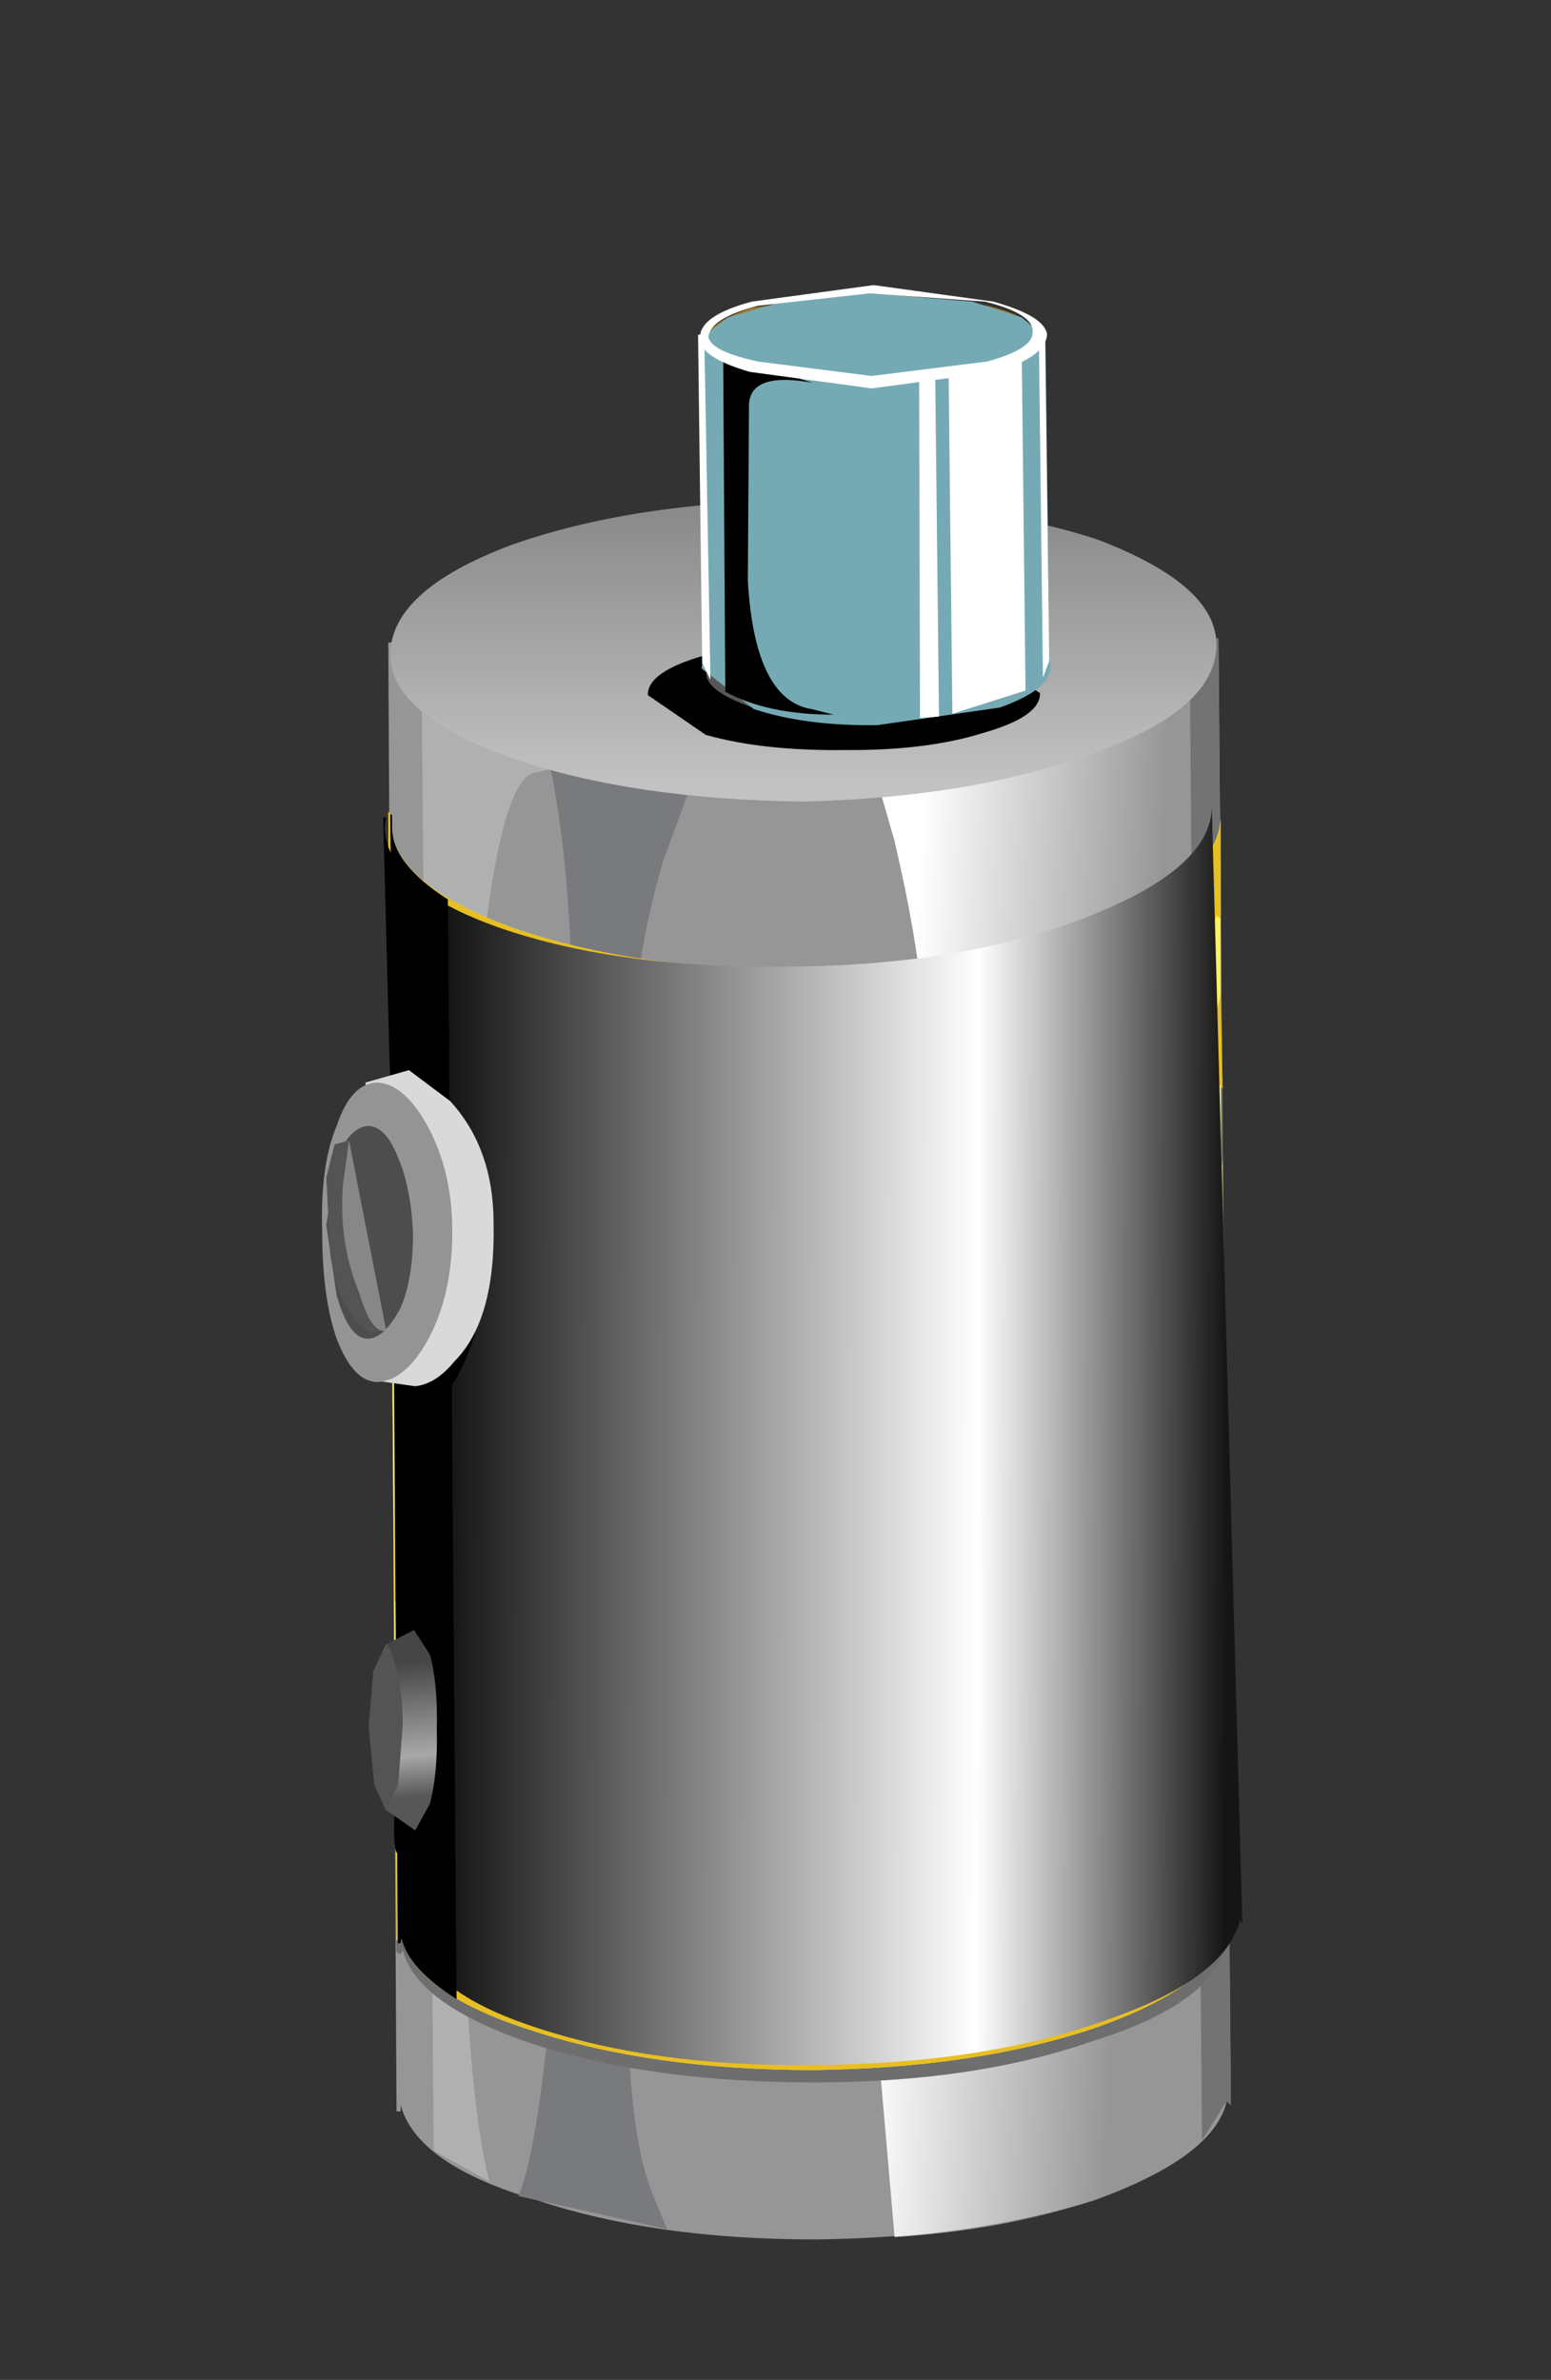 <?xml version="1.0" encoding="UTF-8" standalone="no"?>
<svg xmlns:xlink="http://www.w3.org/1999/xlink" height="57.6px" width="37.55px" xmlns="http://www.w3.org/2000/svg">
  <rect width="100%" height="100%" fill="#333333" stroke="none"/>
  <g transform="matrix(1.0, 0.0, 0.0, 1.0, 0.0, 0.0)">
    <use height="38.75" transform="matrix(1.0, 0.0, 0.0, 1.0, 9.4, 15.45)" width="20.4" xlink:href="#shape0"/>
    <use height="35.9" transform="matrix(0.806, 0.589, -0.589, 0.806, 23.5, 11.1)" width="28.65" xlink:href="#sprite0"/>
    <use height="30.75" transform="matrix(1.0, 0.0, 0.0, 1.0, 9.4, 19.65)" width="20.35" xlink:href="#shape2"/>
    <use height="13.1" transform="matrix(1, 0.018, -0.018, 1, 18.42, 30.376)" width="8.3" xlink:href="#shape3"/>
    <use height="34.0" transform="matrix(0.817, 0.574, -0.574, 0.817, 16.021, 10.191)" width="32.5" xlink:href="#sprite1"/>
    <use height="22.25" transform="matrix(0.806, 0.589, -0.589, 0.806, 9.45, 19.7)" width="18.25" xlink:href="#sprite2"/>
    <use height="7.3" transform="matrix(1.0, 0.0, 0.0, 1.0, 9.45, 12.1)" width="20.0" xlink:href="#shape6"/>
    <use height="6.1" transform="matrix(0.806, 0.589, -0.589, 0.806, 19.05, 12.05)" width="7.85" xlink:href="#sprite3"/>
    <use height="2.55" transform="matrix(1.0, 0.0, 0.0, 1.0, 17.1, 14.95)" width="8.25" xlink:href="#shape8"/>
    <use height="4.1" transform="matrix(0.806, 0.589, -0.589, 0.806, 9.65, 39.8)" width="3.0" xlink:href="#sprite4"/>
    <use height="6.5" transform="matrix(0.806, 0.589, -0.589, 0.806, 9.9, 26.1)" width="5.25" xlink:href="#sprite5"/>
    <use height="7.65" transform="matrix(1.0, 0.0, 0.0, 1.0, 7.8, 25.9)" width="4.15" xlink:href="#shape11"/>
    <use height="4.85" transform="matrix(0.55, 0.0, 0.0, 1.0, 8.925, 39.45)" width="3.0" xlink:href="#shape12"/>
    <clipPath id="clipPath0" transform="matrix(1.0, 0.0, 0.0, 1.0, 0.0, 0.0)">
      <use height="10.65" transform="matrix(1.0, 0.0, 0.0, 1.0, 16.9, 6.9)" width="8.55" xlink:href="#shape13"/>
    </clipPath>
    <g clip-path="url(#clipPath0)">
      <use height="13.1" transform="matrix(0.71, -2.0E-4, 2.0E-4, 0.71, 18.003, 7.951)" width="8.3" xlink:href="#shape3"/>
    </g>
    <use height="10.25" transform="matrix(1.0, 0.0, 0.0, 1.0, 17.05, 7.05)" width="8.2" xlink:href="#shape14"/>
    <use height="11.7" transform="matrix(0.806, 0.589, -0.589, 0.806, 19.9, 4.15)" width="11.65" xlink:href="#sprite6"/>
    <use height="8.35" transform="matrix(1.0, 0.0, 0.0, 1.0, 16.9, 8.1)" width="0.3" xlink:href="#shape16"/>
    <use height="7.3" transform="matrix(0.806, 0.589, -0.589, 0.806, 17.95, 8.0)" width="7.3" xlink:href="#sprite7"/>
    <use height="6.85" transform="matrix(0.806, 0.589, -0.589, 0.806, 22.4, 9.0)" width="5.2" xlink:href="#sprite8"/>
    <use height="8.05" transform="matrix(0.806, 0.589, -0.589, 0.806, 23.85, 7.9)" width="6.0" xlink:href="#sprite9"/>
    <use height="9.5" transform="matrix(1.0, 0.0, 0.0, 1.0, 16.95, 6.9)" width="8.45" xlink:href="#shape20"/>
  </g>
  <defs>
    <g id="shape0" transform="matrix(1.0, 0.0, 0.0, 1.0, 12.1, 18.1)">
      <path d="M8.0 -18.1 L8.3 17.4 8.25 17.35 8.2 17.3 Q7.9 18.65 5.0 19.7 2.15 20.6 -1.75 20.65 -5.65 20.65 -8.5 19.7 -11.4 18.85 -11.8 17.4 L-11.8 17.55 -11.9 17.55 -12.1 -18.0 8.0 -18.1" fill="#969696" fill-rule="evenodd" stroke="none"/>
      <path d="M8.0 -18.1 L8.3 17.4 8.25 17.35 8.2 17.3 7.6 18.25 7.3 -18.1 8.0 -18.1" fill="#737373" fill-rule="evenodd" stroke="none"/>
      <path d="M-10.4 -18.0 L-8.3 -16.05 Q-7.5 -15.0 -8.55 -14.85 -9.7 -14.65 -10.15 -6.05 -10.45 -0.05 -10.4 7.3 -10.35 16.65 -9.65 19.25 L-11.0 18.5 -11.3 -18.0 -10.4 -18.0" fill="#b0b0b0" fill-rule="evenodd" stroke="none"/>
      <path d="M-8.3 -18.05 L-4.55 -15.15 -5.45 -12.7 Q-6.3 -9.75 -6.15 -7.35 L-5.8 -1.3 Q-5.5 2.3 -5.65 4.25 L-6.25 12.0 Q-6.5 17.6 -5.7 19.55 L-5.35 20.4 -8.95 19.6 Q-8.5 18.55 -8.15 14.8 -7.9 12.35 -8.15 6.1 -8.4 0.05 -8.05 -2.95 -7.55 -7.2 -7.7 -10.95 -7.9 -14.5 -8.55 -16.35 L-9.1 -18.0 -8.3 -18.05" fill="#797a7d" fill-rule="evenodd" stroke="none"/>
    </g>
    <g id="sprite0" transform="matrix(1.0, 0.0, 0.0, 1.0, 0.0, 0.0)">
      <use height="35.9" transform="matrix(1.0, 0.0, 0.0, 1.0, 0.0, 0.0)" width="28.65" xlink:href="#shape1"/>
    </g>
    <g id="shape1" transform="matrix(1.0, 0.0, 0.0, 1.0, 0.0, 0.0)">
      <path d="M7.45 0.0 L28.65 28.55 28.6 28.55 28.55 28.5 Q29.0 29.65 27.7 31.75 26.45 33.8 23.95 35.9 L21.2 32.75 Q19.0 30.3 14.6 23.05 L8.35 13.15 Q6.7 10.9 3.95 8.55 L0.0 5.5 7.45 0.0" fill="url(#gradient0)" fill-rule="evenodd" stroke="none"/>
    </g>
    <linearGradient gradientTransform="matrix(0.003, -0.002, 0.002, 0.003, 14.9, 18.5)" gradientUnits="userSpaceOnUse" id="gradient0" spreadMethod="pad" x1="-819.2" x2="819.2">
      <stop offset="0.0" stop-color="#ffffff"/>
      <stop offset="1.0" stop-color="#ffffff" stop-opacity="0.0"/>
    </linearGradient>
    <g id="shape2" transform="matrix(1.0, 0.0, 0.0, 1.0, 12.1, 13.9)">
      <path d="M8.0 -13.4 L8.25 13.6 8.2 13.6 8.2 13.5 Q7.85 14.95 4.95 15.85 2.1 16.85 -1.8 16.85 -5.65 16.85 -8.5 15.95 -11.4 15.0 -11.75 13.65 L-11.8 13.75 -11.9 13.7 -12.1 -13.55 -12.05 -13.55 -12.0 -13.3 Q-12.05 -11.8 -9.1 -10.7 -6.2 -9.75 -2.0 -9.75 2.15 -9.8 5.1 -10.85 7.95 -12.0 8.0 -13.4" fill="#6e6e6e" fill-rule="evenodd" stroke="none"/>
      <path d="M8.05 -13.75 Q8.05 -0.2 8.2 13.3 L8.15 13.25 8.15 13.2 Q7.85 14.55 4.95 15.55 2.1 16.5 -1.8 16.55 -5.7 16.55 -8.6 15.6 -11.45 14.7 -11.8 13.3 L-11.8 13.45 -11.9 13.4 -12.1 -13.9 -12.05 -13.85 -12.05 -13.65 Q-12.0 -12.15 -9.1 -11.1 -6.1 -10.05 -2.0 -10.1 2.15 -10.15 5.1 -11.25 8.0 -12.3 8.05 -13.75" fill="#fcf260" fill-rule="evenodd" stroke="none"/>
      <path d="M-11.85 10.9 Q-11.85 12.45 -8.95 13.5 -5.95 14.5 -1.8 14.5 2.35 14.5 5.25 13.35 8.15 12.35 8.2 10.85 L8.2 13.3 8.15 13.25 8.15 13.2 Q7.85 14.55 4.95 15.55 2.1 16.5 -1.8 16.55 -5.7 16.55 -8.6 15.6 -11.45 14.7 -11.8 13.3 L-11.8 13.45 -11.9 13.4 -11.9 10.7 -11.8 10.7 -11.85 10.9" fill="#e8bf20" fill-rule="evenodd" stroke="none"/>
      <path d="M-11.9 6.8 Q-11.9 8.35 -8.95 9.4 -6.0 10.4 -1.85 10.4 2.3 10.35 5.25 9.25 8.15 8.25 8.15 6.75 L8.2 9.2 8.15 9.2 8.15 9.1 Q7.85 10.45 4.95 11.45 2.05 12.4 -1.8 12.45 -5.7 12.45 -8.6 11.5 -11.45 10.6 -11.85 9.2 L-11.85 9.3 -11.95 9.3 -11.9 6.6 -11.9 6.8" fill="#e8bf20" fill-rule="evenodd" stroke="none"/>
      <path d="M8.15 5.1 L8.1 5.1 8.1 5.0 Q7.8 6.4 4.9 7.35 L-1.85 8.3 Q-5.8 8.3 -8.65 7.4 -11.5 6.5 -11.8 5.15 L-11.9 5.2 -11.95 5.2 -11.95 2.8 Q-11.95 4.25 -9.0 5.3 -6.0 6.35 -1.85 6.3 2.3 6.3 5.2 5.2 8.1 4.1 8.15 2.65 L8.15 5.1" fill="#e8bf20" fill-rule="evenodd" stroke="none"/>
      <path d="M8.15 0.95 L8.1 0.95 8.1 0.85 Q7.75 2.25 4.9 3.25 1.95 4.2 -1.9 4.2 L-8.65 3.35 Q-11.5 2.4 -11.85 1.0 L-11.95 1.15 -11.95 -1.6 -11.95 -1.3 Q-11.95 0.15 -9.0 1.15 -6.1 2.25 -1.9 2.2 2.25 2.2 5.2 1.05 8.1 0.0 8.1 -1.45 L8.15 0.95" fill="#e8bf20" fill-rule="evenodd" stroke="none"/>
      <path d="M8.1 -3.1 L8.05 -3.15 8.05 -3.25 Q7.7 -1.85 4.85 -0.85 1.95 0.15 -1.95 0.1 -5.8 0.15 -8.7 -0.8 -11.55 -1.7 -11.9 -3.1 L-11.95 -2.95 -12.0 -5.7 -11.95 -5.7 -12.0 -5.45 Q-11.95 -3.9 -9.0 -2.9 -6.1 -1.85 -1.9 -1.95 2.25 -1.9 5.15 -3.05 8.05 -4.1 8.1 -5.55 L8.1 -3.1" fill="#e8bf20" fill-rule="evenodd" stroke="none"/>
      <path d="M8.05 -7.25 L8.0 -7.35 Q7.7 -5.95 4.85 -5.0 1.9 -3.95 -1.95 -3.95 -5.8 -3.95 -8.7 -4.9 -11.55 -5.85 -11.95 -7.2 L-12.0 -7.1 -12.05 -9.8 -12.05 -9.75 -12.0 -9.55 Q-12.0 -8.05 -9.0 -7.0 -6.1 -5.95 -1.95 -6.05 2.15 -6.0 5.15 -7.15 8.05 -8.15 8.05 -9.65 L8.1 -7.2 8.05 -7.25" fill="#e8bf20" fill-rule="evenodd" stroke="none"/>
      <path d="M7.95 -11.4 Q7.65 -10.05 4.8 -9.1 1.9 -8.1 -2.0 -8.05 -5.85 -8.05 -8.75 -9.0 -11.6 -9.95 -11.95 -11.3 L-11.95 -11.2 -12.05 -11.2 -12.1 -13.9 -12.05 -13.85 -12.05 -13.65 Q-12.0 -12.15 -9.1 -11.1 -6.1 -10.05 -2.0 -10.1 2.15 -10.15 5.1 -11.25 8.0 -12.25 8.05 -13.75 L8.05 -11.3 8.0 -11.35 7.95 -11.4" fill="#e8bf20" fill-rule="evenodd" stroke="none"/>
      <path d="M5.35 -4.5 Q7.05 -1.55 7.05 2.0 7.1 6.65 5.4 10.0 3.8 13.5 1.1 13.8 -2.15 14.15 -3.95 11.5 -5.9 8.7 -5.9 3.45 -5.95 -1.6 -3.8 -4.8 -1.7 -7.8 0.95 -7.75 3.6 -7.65 5.35 -4.5" fill="#3eb5cf" fill-rule="evenodd" stroke="none"/>
      <path d="M2.95 9.6 Q3.6 9.85 3.15 10.05 2.6 10.5 1.1 10.65 L-2.35 10.4 Q-3.85 9.9 -2.95 9.5 L1.45 9.35 2.95 9.6" fill="#387c82" fill-rule="evenodd" stroke="none"/>
    </g>
    <g id="shape3" transform="matrix(1.0, 0.0, 0.0, 1.0, 4.15, 6.55)">
      <path d="M3.5 -3.5 Q4.3 -0.8 4.1 2.2 3.9 4.6 2.05 5.8 0.4 6.9 -1.25 6.35 -2.8 5.85 -3.6 4.25 -4.45 2.55 -3.95 0.5 -3.45 -1.85 -1.85 -4.3 -0.1 -6.8 1.25 -6.55 2.65 -6.3 3.5 -3.5" fill="#ffffff" fill-rule="evenodd" stroke="none"/>
      <path d="M-3.1 1.5 Q-2.8 3.1 -1.5 4.1 -0.15 5.1 1.45 4.95 L2.7 4.55 1.7 5.45 -1.0 5.6 Q-3.05 4.7 -3.25 2.3 L-3.05 0.1 -3.1 1.5" fill="#3eb5cf" fill-rule="evenodd" stroke="none"/>
    </g>
    <g id="sprite1" transform="matrix(1.0, 0.0, 0.0, 1.0, 0.0, -0.05)">
      <use height="34.0" transform="matrix(1.0, 0.0, 0.0, 1.0, 0.0, 0.05)" width="32.5" xlink:href="#shape4"/>
    </g>
    <g id="shape4" transform="matrix(1.0, 0.0, 0.0, 1.0, 0.0, -0.05)">
      <path d="M32.4 21.75 L32.35 21.7 Q32.9 23.05 31.15 25.5 29.4 28.0 26.25 30.3 23.15 32.6 20.25 33.55 17.4 34.5 16.3 33.6 L16.3 33.75 0.0 11.8 0.05 11.75 0.15 11.95 Q1.05 13.2 4.05 12.3 7.0 11.4 10.4 8.9 13.75 6.45 15.45 3.8 17.1 1.25 16.3 0.05 L32.45 21.75 32.4 21.75" fill="url(#gradient1)" fill-rule="evenodd" stroke="none"/>
    </g>
    <linearGradient gradientTransform="matrix(-0.01, 0.007, -0.007, -0.01, 17.15, 18.05)" gradientUnits="userSpaceOnUse" id="gradient1" spreadMethod="pad" x1="-819.2" x2="819.2">
      <stop offset="0.0" stop-color="#151515"/>
      <stop offset="0.302" stop-color="#ffffff"/>
      <stop offset="1.0" stop-color="#000000"/>
    </linearGradient>
    <g id="sprite2" transform="matrix(1.0, 0.0, 0.0, 1.0, 0.0, 0.0)">
      <use height="22.25" transform="matrix(1.0, 0.0, 0.0, 1.0, 0.0, 0.0)" width="18.25" xlink:href="#shape5"/>
    </g>
    <g id="shape5" transform="matrix(1.0, 0.0, 0.0, 1.0, 0.0, 0.0)">
      <path d="M0.2 0.2 Q0.7 0.95 2.35 0.85 L18.25 22.25 Q16.9 22.35 16.3 21.85 L16.35 21.95 16.3 22.0 0.0 0.0 0.05 0.0 0.2 0.2" fill="#000000" fill-rule="evenodd" stroke="none"/>
    </g>
    <g id="shape6" transform="matrix(1.0, 0.0, 0.0, 1.0, 12.05, 21.45)">
      <path d="M-2.05 -21.45 Q2.1 -21.45 5.05 -20.5 7.95 -19.4 7.95 -17.95 7.95 -16.4 5.05 -15.35 2.1 -14.25 -2.05 -14.15 -6.2 -14.2 -9.1 -15.2 -12.05 -16.25 -12.05 -17.7 -12.05 -19.25 -9.15 -20.35 -6.2 -21.4 -2.05 -21.45" fill="url(#gradient2)" fill-rule="evenodd" stroke="none"/>
    </g>
    <linearGradient gradientTransform="matrix(0.0, -0.004, 0.004, 0.0, -2.05, -17.9)" gradientUnits="userSpaceOnUse" id="gradient2" spreadMethod="pad" x1="-819.2" x2="819.2">
      <stop offset="0.0" stop-color="#c2c2c2"/>
      <stop offset="1.0" stop-color="#8a8a8a"/>
    </linearGradient>
    <g id="sprite3" transform="matrix(1.0, 0.0, 0.0, 1.0, 0.0, 0.0)">
      <use height="6.1" transform="matrix(1.0, 0.0, 0.0, 1.0, 0.0, 0.0)" width="7.85" xlink:href="#shape7"/>
    </g>
    <g id="shape7" transform="matrix(1.0, 0.0, 0.0, 1.0, 0.0, 0.0)">
      <path d="M0.1 5.85 Q-0.25 5.4 0.65 4.25 L3.1 1.95 Q4.7 0.75 6.05 0.25 L7.75 0.2 Q8.1 0.65 7.2 1.8 6.35 2.95 4.75 4.1 3.15 5.3 1.8 5.8 L0.1 5.85" fill="#000000" fill-rule="evenodd" stroke="none"/>
    </g>
    <g id="shape8" transform="matrix(1.0, 0.0, 0.0, 1.0, 4.4, 18.6)">
      <path d="M-3.2 -18.2 L-0.3 -18.6 2.65 -18.25 Q3.85 -17.9 3.85 -17.35 3.9 -16.85 2.7 -16.45 L-0.25 -16.05 -3.2 -16.4 Q-4.4 -16.8 -4.4 -17.25 -4.4 -17.8 -3.2 -18.2" fill="#575757" fill-rule="evenodd" stroke="none"/>
    </g>
    <g id="sprite4" transform="matrix(1.0, 0.0, 0.0, 1.0, 0.0, 0.0)">
      <use height="4.1" transform="matrix(1.0, 0.0, 0.0, 1.0, 0.0, 0.0)" width="3.0" xlink:href="#shape9"/>
    </g>
    <g id="shape9" transform="matrix(1.0, 0.0, 0.0, 1.0, 0.0, 0.0)">
      <path d="M0.0 0.7 L0.15 0.0 1.25 0.65 Q2.35 1.3 2.8 2.45 3.1 3.3 3.0 4.05 2.95 4.5 1.05 1.3 L0.0 0.7" fill="#000000" fill-rule="evenodd" stroke="none"/>
    </g>
    <g id="sprite5" transform="matrix(1.0, 0.0, 0.0, 1.0, 0.0, 0.0)">
      <use height="6.5" transform="matrix(1.0, 0.0, 0.0, 1.0, 0.0, 0.0)" width="5.25" xlink:href="#shape10"/>
    </g>
    <g id="shape10" transform="matrix(1.0, 0.0, 0.0, 1.0, 0.0, 0.0)">
      <path d="M1.55 0.45 L4.95 4.05 Q5.6 6.05 4.75 6.5 4.4 6.7 3.25 5.2 L0.55 1.95 Q-0.25 1.15 0.1 0.5 L0.65 0.0 1.55 0.45" fill="#000000" fill-rule="evenodd" stroke="none"/>
    </g>
    <g id="shape11" transform="matrix(1.0, 0.0, 0.0, 1.0, 2.3, 4.3)">
      <path d="M-0.2 -4.3 L0.8 -3.55 Q1.85 -2.4 1.85 -0.6 1.9 1.75 0.9 2.75 0.45 3.3 -0.05 3.35 L-1.1 3.2 -1.25 -4.0 -0.2 -4.3" fill="#d9d9d9" fill-rule="evenodd" stroke="none"/>
      <path d="M0.25 -2.95 Q0.85 -1.85 0.85 -0.4 0.85 1.1 0.3 2.15 -0.25 3.2 -0.95 3.25 -1.55 3.25 -1.95 2.2 -2.3 1.2 -2.3 -0.4 -2.35 -2.0 -1.95 -2.95 -1.6 -4.0 -0.95 -4.0 -0.3 -3.95 0.25 -2.95" fill="#949494" fill-rule="evenodd" stroke="none"/>
      <path d="M-0.4 1.45 Q-0.8 2.2 -1.2 2.2 -1.65 2.2 -1.95 1.15 L-2.2 -0.55 -1.95 -2.15 Q-1.65 -2.9 -1.2 -2.95 -0.75 -2.95 -0.45 -2.15 -0.15 -1.45 -0.1 -0.35 -0.1 0.75 -0.4 1.45" fill="#4d4d4d" fill-rule="evenodd" stroke="none"/>
      <path d="M-0.75 2.0 L-1.1 2.05 Q-1.85 1.7 -2.1 0.2 L-2.2 -1.7 -2.0 -2.5 -1.65 -2.6 -1.35 0.15 -0.75 2.0" fill="#545454" fill-rule="evenodd" stroke="none"/>
      <path d="M-0.75 2.0 Q-1.1 2.1 -1.4 1.1 -1.9 -0.1 -1.8 -1.5 L-1.65 -2.6 -0.75 2.0" fill="#878787" fill-rule="evenodd" stroke="none"/>
    </g>
    <g id="shape12" transform="matrix(1.0, 0.0, 0.0, 1.0, 1.5, 2.4)">
      <path d="M-0.75 1.95 L-0.75 -2.05 0.5 -2.4 1.2 -1.8 Q1.55 -1.1 1.5 0.0 1.55 1.05 1.2 1.8 L0.55 2.45 -0.75 1.95" fill="url(#gradient3)" fill-rule="evenodd" stroke="none"/>
      <path d="M-0.2 1.35 L-0.75 1.95 -1.25 1.35 -1.5 -0.05 -1.3 -1.4 -0.75 -2.05 Q-0.5 -2.0 -0.25 -1.4 0.0 -0.85 0.0 -0.1 L-0.2 1.35" fill="#545454" fill-rule="evenodd" stroke="none"/>
    </g>
    <linearGradient gradientTransform="matrix(-1.0E-4, -0.002, 0.002, -1.0E-4, 0.35, 0.0)" gradientUnits="userSpaceOnUse" id="gradient3" spreadMethod="pad" x1="-819.2" x2="819.2">
      <stop offset="0.0" stop-color="#575757"/>
      <stop offset="0.302" stop-color="#a8a8a8"/>
      <stop offset="1.0" stop-color="#454545"/>
    </linearGradient>
    <g id="shape13" transform="matrix(1.0, 0.0, 0.0, 1.0, 4.6, 23.6)">
      <path d="M3.8 -22.2 L3.9 -14.6 3.95 -14.4 Q3.95 -13.85 2.7 -13.4 L-0.25 -12.95 -3.25 -13.35 Q-4.5 -13.75 -4.5 -14.3 L-4.6 -22.4 -4.55 -22.4 Q-4.5 -22.9 -3.3 -23.2 L-0.35 -23.6 2.55 -23.2 Q3.8 -22.85 3.85 -22.4 L3.8 -22.2 M2.35 -23.2 L-0.45 -23.4 -0.8 -23.4 2.0 -23.2 3.25 -22.8 3.5 -22.55 Q3.35 -22.95 2.35 -23.2 M-0.8 -23.4 L-3.15 -23.1 -4.3 -22.5 -3.85 -22.8 -2.3 -23.25 -0.8 -23.4" fill="#ff0000" fill-rule="evenodd" stroke="none"/>
    </g>
    <g id="shape14" transform="matrix(1.0, 0.0, 0.0, 1.0, 4.1, 5.15)">
      <path d="M3.95 -4.05 L3.95 -3.95 4.1 3.5 4.1 3.7 3.65 4.55 3.6 4.55 2.85 4.75 0.1 5.1 -2.75 4.75 Q-3.8 4.4 -3.9 3.95 L-3.95 3.65 -4.1 -3.95 Q-4.0 -4.4 -2.95 -4.75 L-0.1 -5.15 2.75 -4.8 Q3.8 -4.55 3.9 -4.15 L3.95 -4.05 M-2.75 -4.7 L-3.2 -4.5 -2.5 -4.7 -2.75 -4.7" fill="#ffcc33" fill-opacity="0.498" fill-rule="evenodd" stroke="none"/>
    </g>
    <g id="sprite6" transform="matrix(1.0, 0.0, 0.0, 1.0, 0.0, 0.0)">
      <use height="11.7" transform="matrix(1.0, 0.0, 0.0, 1.0, 0.0, 0.0)" width="11.65" xlink:href="#shape15"/>
    </g>
    <g id="shape15" transform="matrix(1.0, 0.0, 0.0, 1.0, 0.0, 0.0)">
      <path d="M11.15 7.95 L9.0 10.05 Q7.6 11.1 6.35 11.5 L4.75 11.45 4.7 11.35 0.0 5.05 0.25 4.2 1.25 2.9 2.35 1.9 4.8 0.4 6.0 0.0 6.75 0.05 11.4 6.25 11.55 6.4 Q11.9 6.85 11.15 7.95" fill="#75aab5" fill-rule="evenodd" stroke="none"/>
    </g>
    <g id="shape16" transform="matrix(1.0, 0.0, 0.0, 1.0, 4.25, 4.2)">
      <path d="M-4.1 -4.2 L-3.95 4.15 -4.15 3.75 -4.15 3.7 -4.25 -4.2 -4.1 -4.2" fill="#ffffff" fill-rule="evenodd" stroke="none"/>
    </g>
    <g id="sprite7" transform="matrix(1.0, 0.0, 0.0, 1.0, 0.0, 0.0)">
      <use height="7.3" transform="matrix(1.0, 0.0, 0.0, 1.0, 0.0, 0.0)" width="7.3" xlink:href="#shape17"/>
    </g>
    <g id="shape17" transform="matrix(1.0, 0.0, 0.0, 1.0, 0.0, 0.0)">
      <path d="M1.25 1.4 L3.7 4.8 Q5.55 7.05 6.8 6.4 L7.3 6.2 Q6.0 7.15 4.85 7.3 L0.0 0.75 2.15 0.0 Q0.7 0.7 1.25 1.4" fill="#000000" fill-rule="evenodd" stroke="none"/>
    </g>
    <g id="sprite8" transform="matrix(1.0, 0.0, 0.0, 1.0, 0.0, 0.0)">
      <use height="6.85" transform="matrix(1.0, 0.0, 0.0, 1.0, 0.0, 0.0)" width="5.2" xlink:href="#shape18"/>
    </g>
    <g id="shape18" transform="matrix(1.0, 0.0, 0.0, 1.0, 0.0, 0.0)">
      <path d="M5.2 6.55 L4.85 6.85 0.0 0.25 0.3 0.0 5.2 6.55" fill="#ffffff" fill-rule="evenodd" stroke="none"/>
    </g>
    <g id="sprite9" transform="matrix(1.0, 0.0, 0.0, 1.0, 0.0, 0.0)">
      <use height="8.05" transform="matrix(1.0, 0.0, 0.0, 1.0, 0.0, 0.0)" width="6.0" xlink:href="#shape19"/>
    </g>
    <g id="shape19" transform="matrix(1.0, 0.0, 0.0, 1.0, 0.0, 0.0)">
      <path d="M6.0 6.55 L4.9 8.05 0.0 1.5 1.1 0.0 6.0 6.55" fill="#ffffff" fill-rule="evenodd" stroke="none"/>
    </g>
    <g id="shape20" transform="matrix(1.0, 0.0, 0.0, 1.0, 4.2, 5.4)">
      <path d="M4.15 -4.25 L4.25 3.5 4.25 3.7 4.1 4.1 4.0 -4.2 4.15 -4.25" fill="#ffffff" fill-rule="evenodd" stroke="none"/>
      <path d="M3.85 -4.25 Q3.9 -4.7 2.7 -5.0 L-0.1 -5.2 -2.8 -4.9 Q-3.95 -4.6 -4.0 -4.15 -3.95 -3.8 -2.8 -3.55 L-0.05 -3.2 2.75 -3.55 Q3.85 -3.85 3.85 -4.25 M2.95 -3.3 L-0.05 -2.9 -3.0 -3.3 Q-4.2 -3.65 -4.2 -4.1 -4.25 -4.65 -2.95 -5.0 L0.0 -5.4 2.9 -5.0 Q4.15 -4.65 4.2 -4.2 4.15 -3.65 2.95 -3.3" fill="#ffffff" fill-rule="evenodd" stroke="none"/>
    </g>
  </defs>
</svg>
